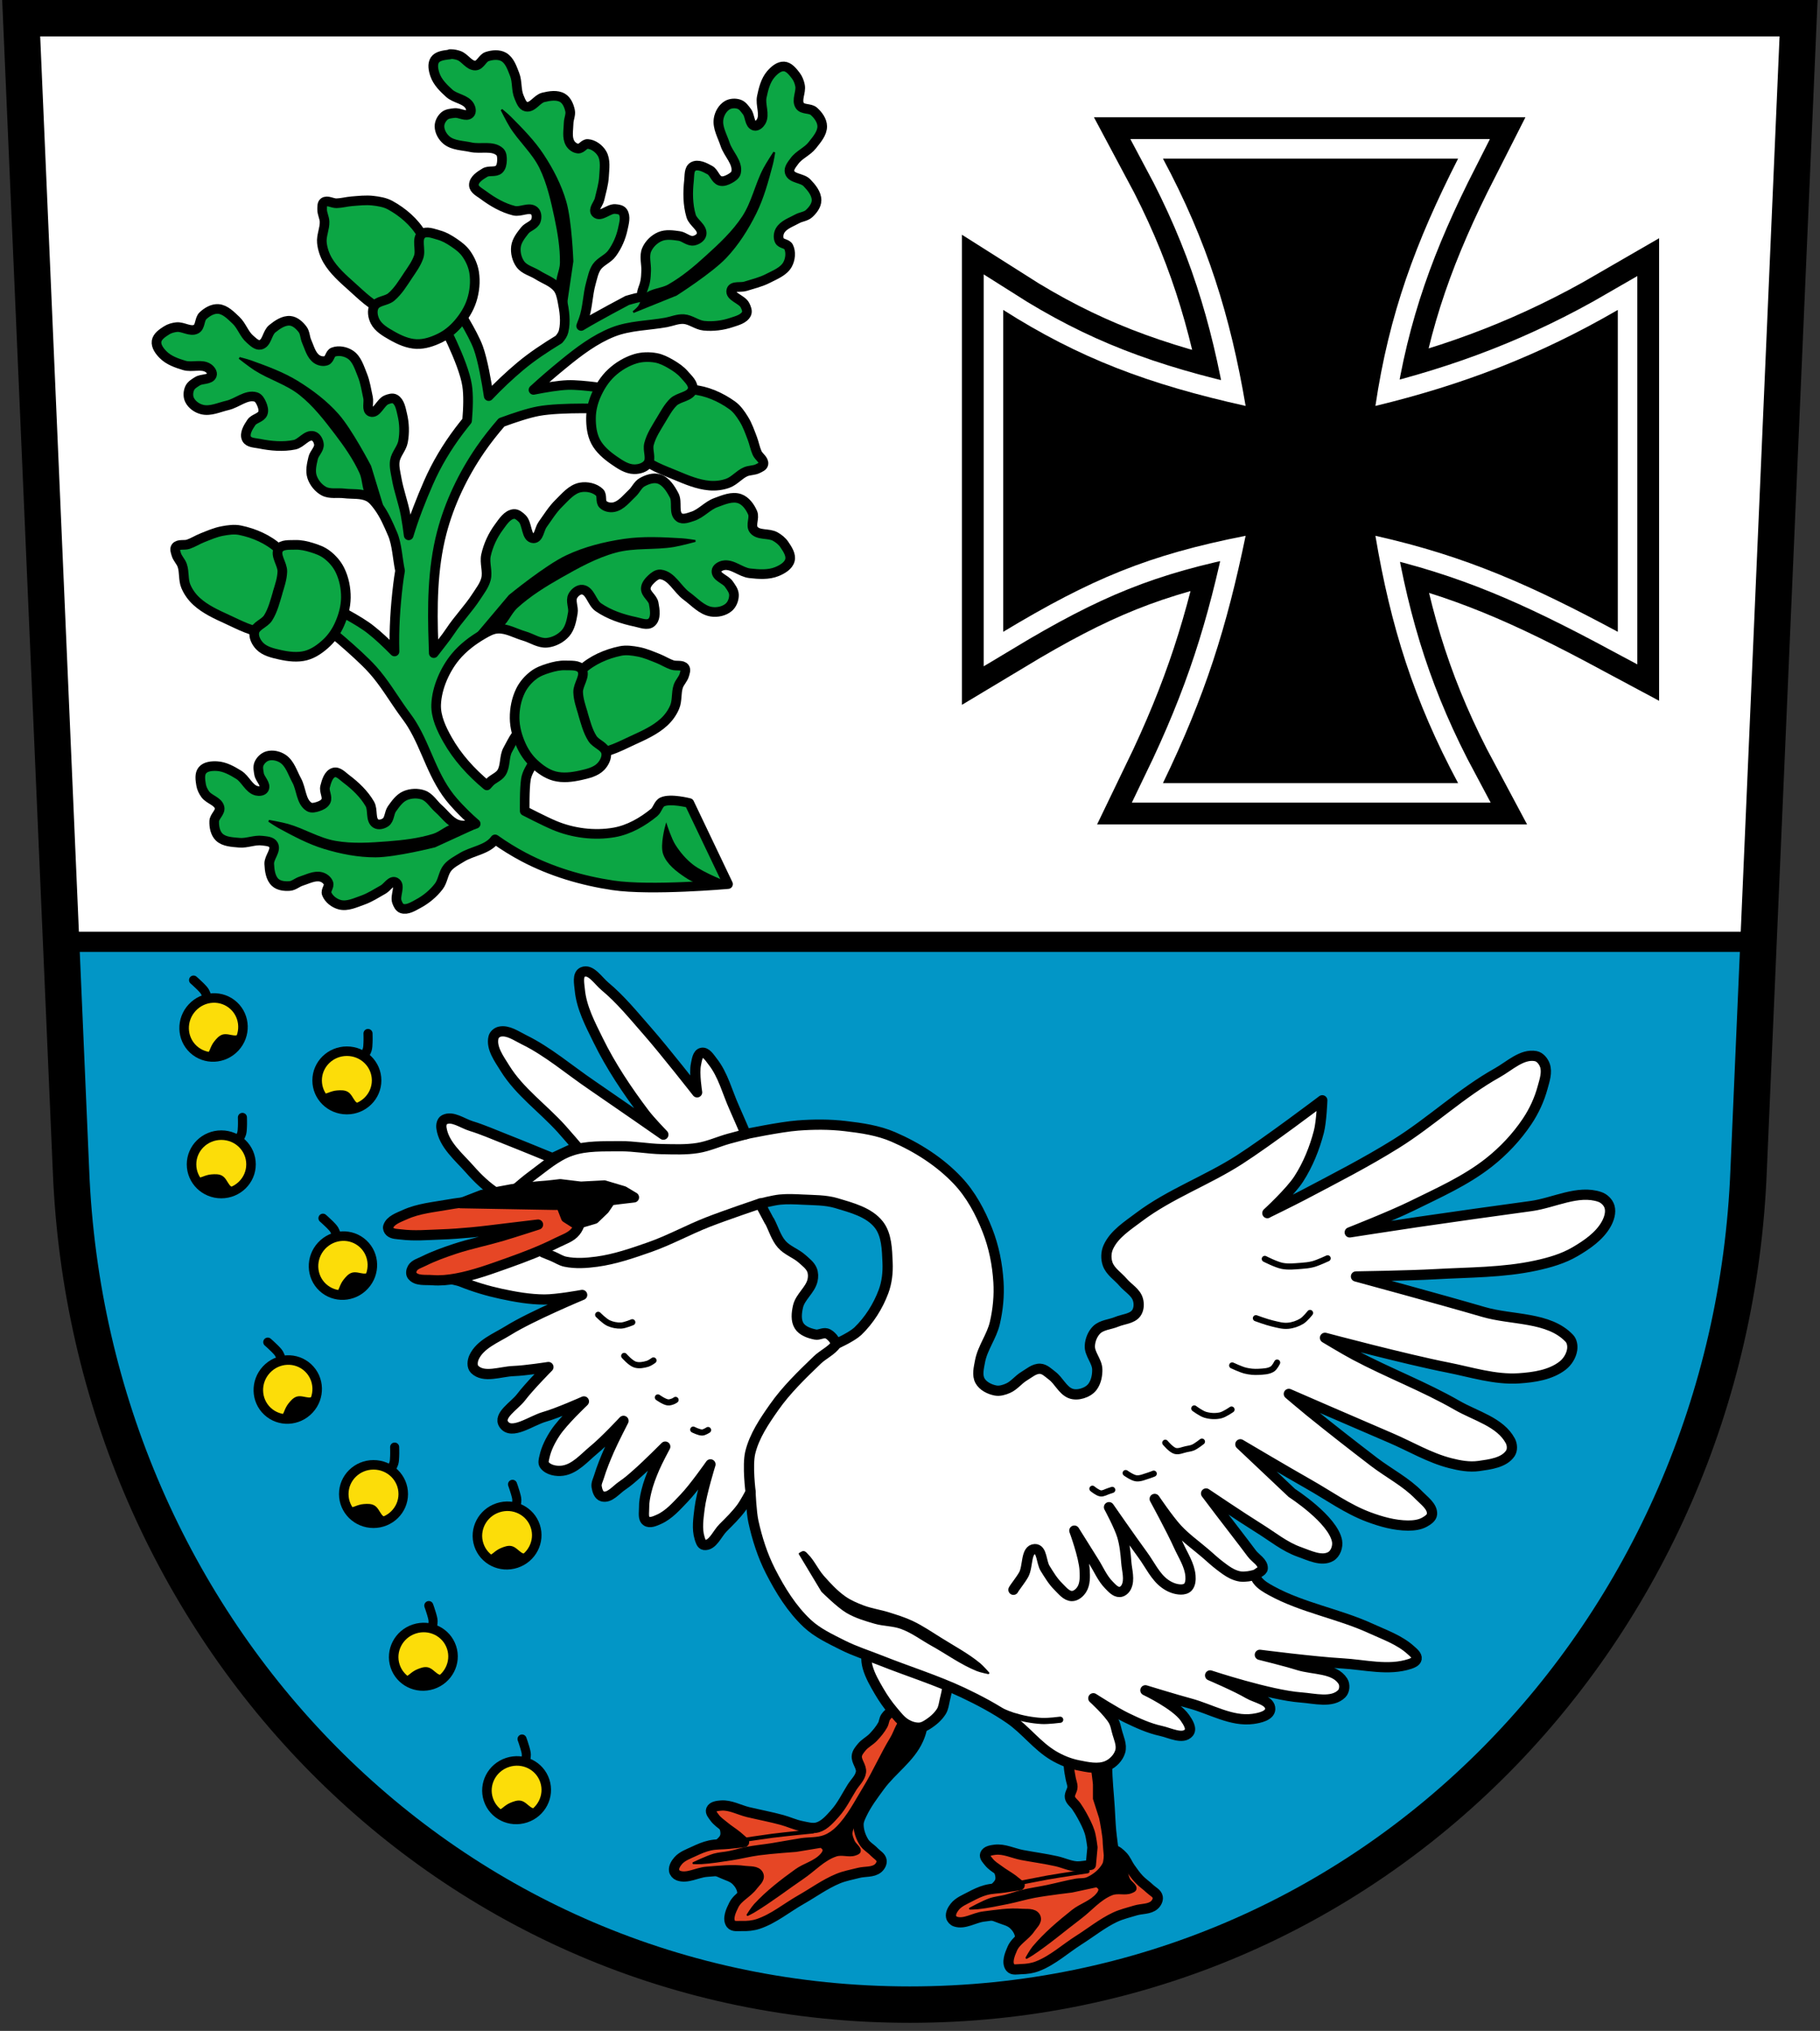 <?xml version="1.0" encoding="UTF-8" standalone="no"?>
<svg xmlns="http://www.w3.org/2000/svg" height="1004" width="900" xmlns:xlink="http://www.w3.org/1999/xlink">
<rect width="100%" height="100%" fill="#333333" stroke="none"/>
<def>
	<g id="f" stroke="#000" transform="translate(815 -538.8)">
		<path stroke-linejoin="round" d="m-952 582c0 8.88-7.34 16.1-16.4 16.1-9.1 0-16.4-7.2-16.4-16.1 0-8.88 7.34-16.1 16.4-16.1 9.1 0 16.4 7.2 16.4 16.1z" stroke-linecap="round" stroke-width="5.25" fill="#fcdd09"/>
		<path id="b" d="m-980.1 590.1c-.26 1.41 1.79 2.26 2.82 3.26 1.07 1.04 2.16 2.11 3.48 2.82 1.54.84 3.26 1.39 5 1.63 2.44.33 6.33 1.9 7.39-.33.68-1.43-1.86-2.55-2.82-3.8-1.31-1.69-2.15-3.96-4-5-1.63-.9-3.68-.78-5.54-.65-1.68.12-3.32.68-4.89 1.3-.5.2-1.32.24-1.41.76z"/>
		<path d="m-958.8 568.4s1.28-2.17 1.63-3.37c.36-1.23.36-2.53.43-3.8.1-1.7 0-5.11 0-5.11" stroke-linecap="round" stroke-width="5" fill="none"/>
	</g>
</def>
<g fill="#0296c6">
	<path id="a" stroke="#000" d="m889.4 9-24.7 569.5c-8.9 227.6-186.1 412.5-414.8 412.5s-405.8-185-414.8-412.5l-24.62-569.5z"/>
</g>
<path d="m889.4 9-20.9 456.6h-837.2l-20.82-456.6z" stroke="#000" stroke-width="10" fill="#fff"/>
<g stroke="#000" transform="matrix(.952 0 0 .952 105.6 -8.753)">
	<g transform="translate(4.723 -12.6)">
		<path stroke-linejoin="round" d="m117.9 50.1c-.22 0-.43.03-.66.06-2.49.32-5.6.7-7 2.78-1.43 2.14-.78 5.29.06 7.72 1.33 3.83 4.45 6.91 7.47 9.62 3.08 2.77 8.5 2.97 10.56 6.56.66 1.14 1.03 3.04.09 3.97-1.91 1.89-5.36-.64-8-.31-1.76.22-3.76.33-5.13 1.47-1.54 1.29-2.67 3.4-2.66 5.41.02 2.7 1.6 5.5 3.69 7.22 3.4 2.8 8.39 2.7 12.69 3.66 4.92 1.09 11.16-1.03 14.91 2.34 1.12 1 1.23 2.87 1.19 4.38-.05 1.66-.34 3.62-1.56 4.75-1.84 1.69-5.14.42-7.28 1.69-2.49 1.47-5.82 3.58-5.78 6.47.04 2.36 2.98 3.74 4.88 5.16 4.8 3.58 10.22 6.73 16 8.16 3.42.84 7.9-2.19 10.56.13 1.29 1.12 1.37 3.46.78 5.06-.87 2.38-4.14 3.05-5.72 5-2 2.53-4.22 5.29-4.63 8.5-.39 3.11.46 6.6 2.31 9.13 2.08 2.84 5.99 3.67 8.97 5.56 3.47 2.21 7.77 3.54 10.34 6.75 1.47 1.84 2 4.29 2.47 6.59 1.05 5.24 1.9 10.82.63 16-.35 1.43-1.26 2.79-2.44 4.13-7 4.28-13.87 8.78-20.1 14-5.72 4.81-11.18 9.97-16.34 15.41-1.13-7.49-3.05-18.55-5.41-25.1-2.82-7.8-11.91-21.84-11.91-21.84l-7.91 6.69s12.1 22.36 14 34.69c.77 4.92.57 11.71 0 18.31-1.42 1.76-2.83 3.54-4.19 5.34-6.25 8.3-11.68 17.32-15.84 26.84-3.89 8.89-7.47 18-10.31 27.38-.45-3.53-.95-7-1.59-10.53-1.18-6.44-3.58-12.61-4.69-19.1-.51-2.98-1.37-6-.91-9 .55-3.56 3.58-6.41 4.25-9.94.88-4.63.72-9.54-.38-14.1-.69-2.89-1.23-6.58-3.81-8.1-1.26-.72-2.98-.15-4.34.38-3.22 1.24-5.06 7.5-8.28 6.25-2.3-.89-.81-4.87-1.34-7.28-.88-4-1.44-8.12-3-11.91-1.53-3.74-2.8-8.21-6.16-10.47-2.5-1.68-6.13-2.41-8.94-1.31-1.74.68-1.79 3.7-3.53 4.38-1.57.61-3.61.2-5-.75-2.93-2-3.83-6-5.28-9.25-.89-1.99-.78-4.45-2.09-6.19-1.58-2.09-3.86-4.23-6.47-4.47-3.38-.31-6.67 2-9.31 4.13-2.67 2.15-2.72 7.54-6.1 8.31-2 .46-3.9-1.56-5.47-2.91-3.08-2.65-4.28-7-7.25-9.81-2.66-2.49-5.58-5.61-9.22-5.88-2.9-.21-5.86 1.56-7.97 3.56-1.86 1.78-1.24 5.64-3.5 6.88-2.99 1.64-6.8-1.37-10.19-1-1.81.2-3.65.71-5.19 1.69-2.14 1.37-4.81 3.11-5.19 5.63-.38 2.58 1.58 5.17 3.41 7 2.89 2.94 7.09 4.38 11 5.56 4 1.2 9.1-.96 12.5 1.44 1.1.76 2.3 2.34 1.84 3.59-.93 2.56-5.23 1.73-7.53 3.19-1.52.96-3.28 1.96-4 3.59-.85 1.85-.98 4.26-.09 6.09 1.19 2.47 3.84 4.36 6.5 5 4.33 1.09 8.86-1.16 13.22-2.16 4.98-1.14 9.82-5.81 14.72-4.34 1.47.44 2.35 2.1 2.97 3.5.68 1.55 1.26 3.47.63 5-.95 2.34-4.53 2.62-5.94 4.72-1.64 2.43-3.76 5.81-2.47 8.44 1.06 2.15 4.37 2.12 6.72 2.59 5.95 1.2 12.27 1.75 18.22.53 3.51-.72 6.27-5.47 9.72-4.5 1.67.47 2.74 2.59 2.91 4.31.24 2.56-2.44 4.59-3 7.09-.75 3.19-1.58 6.7-.56 9.81.99 3 3.3 5.86 6.09 7.38 3.15 1.7 7.11.75 10.66 1.19 4.14.51 8.65-.14 12.41 1.69 2.14 1.04 3.7 3.09 5.13 5 3.24 4.34 5.38 9.4 7.53 14.38 2.29 5.29 2.57 12.93 3.88 19.1-.42 2.4-.77 4.8-1.06 7.22-1.37 11.4-2.15 23.1-1.81 34.69-4.18-4.24-8.64-8.45-12.19-11.19-6.08-5-20.2-12-20.2-12l-5.59 8.72s18.6 15 26.56 23.88c5.98 6.64 10.53 14.44 15.72 21.72 1.57 2.2 3.24 4.33 4.66 6.63 8 12.96 10.88 28 21.66 40.3 3.56 4.05 7.44 7.87 11.53 11.44-.94.37-1.86.64-2.75.72-2.35.2-4.88.4-7.1-.5-3.82-1.57-6.3-5.37-9.41-8.09-2.66-2.33-4.58-5.89-7.91-7.09-2.96-1.07-6.55-.91-9.44.34-2.97 1.29-5 4.22-6.91 6.88-1.46 2.08-1.17 5.4-3.22 6.91-1.38 1.01-3.68 1.61-5.13.69-2.98-1.91-1.32-7.09-3.09-10.16-3-5.2-7.54-9.51-12.34-13.1-1.9-1.43-4.05-3.88-6.34-3.25-2.8.77-3.87 4.6-4.59 7.41-.62 2.42 1.51 5.22.41 7.47-.74 1.5-2.56 2.33-4.16 2.84-1.44.46-3.24.92-4.53.13-4.3-2.66-4-9.32-6.47-13.75-2.13-3.87-3.44-8.7-7.09-11.19-2.25-1.52-5.39-2.25-8-1.5-1.94.55-3.66 2.22-4.47 4.06-.71 1.63-.26 3.59.03 5.34.44 2.66 3.85 5.31 2.56 7.69-.63 1.16-2.56 1.31-3.84 1-4-.98-5.75-6.13-9.28-8.31-3.47-2.14-7.3-4.3-11.38-4.5-2.58-.13-5.81.14-7.47 2.13-1.62 1.94-1.12 5-.72 7.53.28 1.78 1.11 3.47 2.16 4.94 1.96 2.75 6.68 3.58 7.44 6.88.57 2.48-2.69 4.58-2.78 7.13-.1 2.88.53 6.21 2.59 8.22 2.59 2.51 6.84 2.61 10.44 2.94 4 .37 8-1.6 12-1.06 2.02.27 4.74.33 5.72 2.13 1.63 2.98-2.32 6.55-2.16 9.94.16 3.35.64 7.3 3.09 9.59 1.89 1.77 4.95 2.08 7.53 1.88 2.15-.17 3.91-1.88 5.97-2.53 3.35-1.05 6.91-3.04 10.31-2.19 1.62.4 3.26 1.66 3.84 3.22.65 1.74-1.55 3.73-.91 5.47 1.04 2.79 3.96 5 6.84 5.75 3.88 1 8-1.02 11.78-2.34 3.82-1.34 7.25-3.61 10.78-5.59 2.13-1.2 4.11-4.9 6.28-3.78 3.04 1.56-.39 7 .81 10.22.51 1.35 1.23 2.98 2.59 3.44 2.79.93 5.88-1.08 8.47-2.47 4.11-2.2 7.85-5.3 10.69-9 2.17-2.82 2.3-6.94 4.56-9.69 1.91-2.31 4.71-3.7 7.25-5.28 5.5-3.43 13.19-3.97 17.19-9.1.08-.11.17-.23.25-.34 4.78 3.39 9.77 6.48 14.91 9.19 14.33 7.56 30.3 12.27 46.3 14.66 19.71 2.94 59.78-.63 59.78-.63l-20.1-42.1s-9.78-2.56-14-.59c-2.1.97-2.49 4-4.28 5.5-5.98 4.9-13.1 9-20.72 10.34-10.28 1.8-21.5.38-31.1-3.66-5.18-2.17-15.41-7.47-15.41-7.47s-.19-11.45.63-16.5c1.03-6.38 7.68-11.66 7-18.1-.35-3.44-2.19-8.4-5.63-8.72-5.23-.48-8.21 6.93-10.78 11.5-2.03 3.61-1.05 8.5-3.31 11.97-1.48 2.28-4.57 3.11-6.31 5.19-.38.45-.8.9-1.25 1.38-8.19-6.81-15.34-14.67-20.47-23.78-3.11-5.52-6.09-11.74-5.88-18.1.3-8.92 4.75-18.52 9.97-24.84 3.94-4.77 9-8.61 14.38-11.72 2.36-1.37 4.9-2.81 7.63-2.94 4.76-.23 9.2 2.49 13.78 3.81 3.93 1.13 7.68 3.88 11.75 3.5 3.62-.33 7.29-2.24 9.69-4.97 2.47-2.81 3.17-6.87 3.81-10.56.51-2.89-1.4-6.23 0-8.81.95-1.74 3.04-3.48 5-3.22 4.05.53 4.86 6.77 8.22 9.1 5.71 3.95 12.58 6.21 19.38 7.63 2.68.56 6.14 2.07 8.22.28 2.54-2.18 1.78-6.68 1.16-9.97-.54-2.84-4.15-4.74-4.09-7.63.04-1.93 1.53-3.68 2.94-5 1.28-1.19 2.95-2.54 4.69-2.34 5.8.66 8.78 7.72 13.5 11.16 4.13 3 7.87 7.42 12.91 8.22 3.09.49 6.73-.28 9.1-2.34 1.75-1.53 2.72-4.14 2.66-6.47-.06-2.06-1.49-3.87-2.66-5.56-1.76-2.56-6.61-3.64-6.44-6.75.09-1.53 2.03-2.63 3.53-2.94 4.7-.97 9 3.55 13.78 4.09 4.68.53 9.74.91 14.1-.88 2.76-1.13 6-2.99 6.75-5.88.74-2.81-1.3-5.81-2.94-8.22-1.17-1.72-2.88-3.07-4.69-4.09-3.4-1.91-8.75-.46-11.16-3.53-1.82-2.31.57-6.11-.59-8.81-1.31-3.05-3.61-6.26-6.75-7.34-3.94-1.35-8.43.64-12.34 2.06-4.37 1.58-7.6 5.66-12 7.1-2.25.71-5.13 1.95-7 .56-3.16-2.31-.82-7.98-2.66-11.44-1.82-3.42-4.22-7.31-7.91-8.5-2.85-.92-6.21.26-8.81 1.75-2.17 1.24-3.17 3.9-5 5.59-2.98 2.75-5.71 6.53-9.69 7.31-1.89.37-4.19-.12-5.56-1.47-1.53-1.5-.22-4.66-1.75-6.16-2.46-2.41-6.62-3.27-10-2.63-4.54.86-7.86 4.98-11.16 8.22-3.34 3.28-5.78 7.32-8.5 11.1-1.64 2.3-1.87 7.16-4.69 7.1-3.94-.14-3.05-7.53-5.88-10.28-1.19-1.16-2.75-2.54-4.41-2.34-3.37.4-5.6 4-7.63 6.75-3.21 4.32-5.6 9.43-6.75 14.69-.88 4 1.02 8.33 0 12.31-.86 3.35-3.12 6.19-5 9.1-4.06 6.28-9.37 11.68-13.5 17.91-2.56 3.87-5.74 7.62-8.63 11.47-.03-1.5-.07-3-.13-4.47-.71-19.35-.62-39.2 4.25-57.94 4-15.41 11.1-30.2 20.1-43.3 3.38-4.9 7.08-9.57 11-14.1 6.53-2.4 13.92-4.87 19.22-5.84 11.91-2.19 36.3-1.19 36.3-1.19l2.63-10s-15.89-2.67-23.88-2.38c-4.79.18-11.63 1.34-17.69 2.53 5.11-4.7 10.38-9.2 15.72-13.56 7.86-6.43 16.18-12.74 25.62-16.47 8.7-3.43 18.4-3.33 27.59-5 3-.56 6-1.92 9.1-1.72 3.66.24 6.82 3.07 10.47 3.44 4.78.48 9.76-.13 14.31-1.66 2.87-.96 6.57-1.84 7.84-4.59.62-1.35-.13-3.04-.78-4.38-1.54-3.16-8.1-4.47-7.09-7.84.7-2.42 4.88-1.25 7.28-2 3.98-1.25 8.11-2.21 11.81-4.13 3.66-1.89 8.1-3.58 10.1-7.19 1.48-2.69 1.89-6.44.53-9.19-.84-1.71-3.88-1.48-4.72-3.19-.76-1.54-.56-3.66.28-5.16 1.77-3.15 5.75-4.39 8.91-6.16 1.94-1.09 4.48-1.19 6.13-2.69 1.98-1.79 3.93-4.3 3.94-6.97.02-3.46-2.6-6.6-5-9.1-2.42-2.52-7.89-2.08-8.97-5.41-.65-2 1.21-4.11 2.44-5.81 2.42-3.37 6.76-4.98 9.31-8.25 2.29-2.93 5.21-6.16 5.16-9.88-.04-2.96-2.12-5.79-4.34-7.75-1.97-1.73-5.82-.75-7.28-2.94-1.93-2.89.77-7 .09-10.44-.36-1.82-1.06-3.66-2.19-5.13-1.58-2.05-3.54-4.62-6.13-4.78-2.65-.16-5.15 2.07-6.88 4.09-2.72 3.2-3.81 7.61-4.66 11.72-.86 4.19 1.78 9.1-.34 12.81-.68 1.18-2.15 2.54-3.47 2.19-2.68-.71-2.22-5.14-3.91-7.34-1.11-1.46-2.27-3.19-4-3.81-1.95-.7-4.44-.59-6.22.47-2.4 1.43-4.06 4.3-4.5 7.1-.72 4.49 1.98 8.89 3.38 13.22 1.6 4.95 6.77 9.43 5.72 14.53-.31 1.53-1.94 2.59-3.31 3.34-1.51.83-3.39 1.6-5 1.09-2.46-.76-3.09-4.35-5.34-5.59-2.61-1.44-6.23-3.33-8.78-1.78-2.09 1.27-1.76 4.63-2.03 7.1-.69 6.15-.67 12.6 1.09 18.53 1.04 3.49 6.11 5.92 5.44 9.5-.33 1.74-2.39 2.99-4.13 3.31-2.57.47-4.88-2.06-7.47-2.44-3.31-.48-6.93-1-10 .31-2.98 1.27-5.62 3.84-6.91 6.81-1.45 3.34-.15 7.3-.28 10.94-.15 4.25-.39 6.15-1.91 10.12-.87 2.27.71 3.31-1.69 3.69-1.81.28-6.22 1.59-6.22 1.59s-15.6 8.24-23.2 12.81c-.25.15-.5.29-.75.44.42-1.07.83-2.15 1.22-3.22 2.21-6.1 2.1-12.76 3.84-18.97.81-2.87 1.36-5.94 3-8.41 1.99-2.93 5.88-4.2 7.97-7.1 2.74-3.75 4.67-8.2 5.63-12.75.6-2.87 1.67-6.37 0-8.78-.82-1.18-2.6-1.39-4-1.5-3.39-.26-7.66 4.53-10 2.06-1.68-1.77 1.33-4.69 1.88-7.1.91-3.93 2.13-7.85 2.34-11.88.21-3.98.97-8.48-1.06-11.91-1.52-2.55-4.44-4.73-7.41-4.94-1.84-.13-3.13 2.54-4.97 2.41-1.65-.12-3.32-1.35-4.16-2.78-1.76-3-.85-6.97-.78-10.47.04-2.15 1.19-4.3.75-6.41-.53-2.53-1.69-5.37-3.91-6.69-2.88-1.7-6.78-1.03-10-.25-3.28.79-5.61 5.54-8.91 4.81-1.99-.44-2.8-3-3.63-4.88-1.63-3.67-.87-8.1-2.34-11.81-1.32-3.34-2.59-7.35-5.72-9.13-2.49-1.41-5.87-1.09-8.59-.19-2.41.8-3.5 4.51-6 4.66-3.36.2-5.48-4.08-8.66-5.19-1.27-.44-2.61-.73-3.97-.75-.23 0-.46 0-.69 0z" stroke-linecap="round" stroke-width="5" fill="#0ca644"/>
		<path d="m262.6 480.5s-12.97-5-18.42-9.21c-3.78-2.9-6.96-6.64-9.5-10.67-1.95-3.08-4.24-10.1-4.24-10.1s-2.8 10-1.17 14.62c1.82 5.13 6.74 8.8 11.26 11.84 3.43 2.31 7.45 3.96 11.55 4.53 3.49.49 10.53-1.02 10.53-1.02z"/>
		<g stroke-linejoin="round" stroke-width="5" fill="#0ca644">
			<path d="m29.2 306.9c-5.47-5.06-12.83-8.25-20.1-9.75-3.05-.63-6.28-.16-9.34.42-3.59.68-6.98 2.18-10.38 3.53-2.47.98-4.74 2.47-7.26 3.32-2.08.7-5.11-.3-6.43 1.45-.75 1-.13 2.54.21 3.74.59 2.12 2.4 3.73 3.11 5.81 1.19 3.45.46 7.42 1.87 10.79 1.24 2.98 3.22 5.71 5.6 7.89 4.55 4.16 10.37 6.77 15.98 9.34 6.38 2.93 12.91 6.53 19.92 6.85 2.92.13 6.11-.41 8.51-2.07 5.89-4.1 12-16.39 12-17.85 0-1.45-7-17.3-13.7-23.45z" stroke-linecap="round"/>
			<path d="m28.57 329.6c-1.35 4.46-2.47 9.14-4.98 13.1-1.81 2.85-6.36 3.96-7.1 7.26-.53 2.53.92 5.39 2.7 7.26 2.65 2.79 6.83 3.73 10.58 4.57 4.39.98 9.14 1.57 13.49.42 4.08-1.09 7.72-3.74 10.79-6.64 2.82-2.66 5.06-6 6.64-9.55 1.95-4.35 3.27-9.14 3.32-13.9.05-4.88-.95-9.94-3.11-14.32-1.56-3.17-4-5.96-6.85-8.09-2.24-1.7-4.99-2.7-7.68-3.53-2.82-.87-5.77-1.56-8.72-1.45-2.92.11-6.89-.36-8.51 2.07-2.21 3.32 2 7.84 1.87 11.83-.12 3.76-1.4 7.4-2.49 11z"/>
			<path d="m186.5 369.6c5.47-5.06 12.83-8.25 20.1-9.75 3.05-.63 6.28-.16 9.34.42 3.59.68 6.98 2.18 10.38 3.53 2.47.98 4.74 2.47 7.26 3.32 2.08.7 5.11-.3 6.43 1.45.75 1 .13 2.54-.21 3.74-.59 2.12-2.4 3.73-3.11 5.81-1.19 3.45-.46 7.42-1.87 10.79-1.24 2.98-3.22 5.71-5.6 7.89-4.55 4.16-10.37 6.77-15.98 9.34-6.38 2.93-12.91 6.53-19.92 6.85-2.92.13-6.11-.41-8.51-2.07-5.89-4.1-12-16.39-12-17.85 0-1.45 7.1-17.3 13.7-23.45z" stroke-linecap="round"/>
			<path d="m187.1 392.2c1.35 4.46 2.47 9.14 4.98 13.1 1.81 2.85 6.36 3.96 7.1 7.26.53 2.53-.92 5.39-2.7 7.26-2.65 2.79-6.83 3.73-10.58 4.57-4.39.98-9.14 1.57-13.49.42-4.08-1.09-7.72-3.74-10.79-6.64-2.82-2.66-5.06-6-6.64-9.55-1.95-4.35-3.27-9.14-3.32-13.9-.05-4.88.95-9.94 3.11-14.32 1.56-3.17 4-5.96 6.85-8.09 2.24-1.7 4.99-2.7 7.68-3.53 2.82-.87 5.77-1.56 8.72-1.45 2.92.11 6.89-.36 8.51 2.07 2.21 3.32-2 7.84-1.87 11.83.12 3.76 1.4 7.4 2.49 11z"/>
			<path d="m243.9 224.1c7.43.6 14.76 3.85 20.81 8.2 2.53 1.82 4.37 4.51 6 7.15 1.94 3.1 3.13 6.61 4.43 10 .95 2.49 1.39 5.16 2.48 7.59.89 2 3.68 3.55 3.29 5.72-.22 1.23-1.78 1.81-2.89 2.38-1.96 1-4.37.76-6.38 1.65-3.34 1.46-5.77 4.69-9.2 5.94-3 1.1-6.38 1.5-9.6 1.22-6.15-.53-12-3.05-17.69-5.43-6.48-2.71-13.54-5.07-18.53-10-2.07-2.06-3.84-4.77-4.24-7.66-.97-7.11 3.91-19.96 4.98-20.94 1.07-.98 17.5-6.53 26.53-5.81z" stroke-linecap="round"/>
			<path d="m227.7 239.9c-2.37 4-5.1 8-6.24 12.52-.87 3.26 1.39 7.36-.56 10.1-1.5 2.1-4.59 2.98-7.17 2.94-3.84-.06-7.37-2.5-10.53-4.69-3.69-2.57-7.35-5.66-9.44-9.64-1.96-3.74-2.48-8.21-2.42-12.44.05-3.88 1-7.79 2.53-11.35 1.88-4.38 4.51-8.6 7.98-11.86 3.56-3.34 7.96-6 12.64-7.41 3.39-1 7.11-1.07 10.59-.44 2.77.5 5.36 1.84 7.8 3.26 2.54 1.49 5.06 3.19 6.97 5.43 1.9 2.22 4.93 4.83 4.24 7.66-.95 3.88-7.12 3.84-9.97 6.64-2.68 2.64-4.49 6.1-6.41 9.28z"/>
			<path d="m103.4 143.6c-3.74-6.45-9.83-11.66-16.36-15.25-2.73-1.5-5.95-2-9-2.35-3.63-.41-7.31.03-10.96.31-2.65.21-5.26.96-7.92 1.03-2.2.06-4.79-1.79-6.58-.51-1 .73-.87 2.38-.9 3.63-.06 2.2 1.19 4.27 1.26 6.47.12 3.65-1.74 7.23-1.39 10.86.31 3.21 1.4 6.41 3 9.19 3.12 5.32 7.92 9.52 12.52 13.63 5.24 4.68 10.41 10 17 12.41 2.75.99 5.96 1.41 8.74.52 6.83-2.19 16.33-12.1 16.76-13.51.43-1.39-1.64-18.61-6.18-26.44z" stroke-linecap="round"/>
			<path d="m96.2 165c-2.6 3.87-5.06 8-8.61 11-2.57 2.19-7.24 1.91-8.88 4.86-1.25 2.26-.71 5.42.44 7.74 1.71 3.44 5.43 5.58 8.77 7.48 3.91 2.23 8.27 4.2 12.77 4.37 4.22.16 8.48-1.3 12.27-3.17 3.48-1.72 6.6-4.25 9.16-7.17 3.14-3.58 5.82-7.77 7.27-12.31 1.49-4.65 2-9.78 1.24-14.6-.56-3.49-2.1-6.88-4.16-9.75-1.64-2.29-3.97-4.05-6.3-5.63-2.44-1.66-5.06-3.19-7.9-3.96-2.82-.76-6.48-2.37-8.74-.52-3.09 2.52-.4 8.1-1.7 11.85-1.22 3.55-3.52 6.66-5.62 9.78z"/>
		</g>
		<g>
			<path d="m131.7 351.7l17.32-20.54s18.77-15.41 29.64-20.54c9.38-4.43 19.67-7 29.94-8.51 9.88-1.43 19.97-.87 29.94-.29 2.36.13 7 .88 7 .88s-7.38 2-11.15 2.64c-9.99 1.66-20.46.3-30.2 2.94-10.19 2.75-19.59 8-28.76 13.21-7.95 4.52-15.83 9.41-22.6 15.56-3.6 3.27-5.19 8.71-9.39 11.15-2.32 1.35-5.39.57-7.93 1.47-1.36.48-3.82 2.06-3.82 2.06z"/>
			<path d="m83.5 286.4l-6.86-22.5s-9.8-18.86-16.78-26.74c-6-6.8-13.41-12.43-21.2-17.2-7.46-4.55-15.78-7.57-23.99-10.54-1.95-.7-5.97-1.72-5.97-1.72s5.25 4.16 8.1 5.97c7.47 4.77 16.36 7.28 23.32 12.77 7.25 5.72 13 13.18 18.6 20.53 4.84 6.37 9.5 13 12.83 20.3 1.77 3.87 1.18 8.8 3.72 12.21 1.4 1.89 4.14 2.32 5.87 3.91.93.86 2.36 2.97 2.36 2.97z"/>
			<path d="m178.3 180.4l3.38-22.93s-.77-20.94-3.66-30.9c-2.5-8.6-6.7-16.73-11.61-24.2-4.72-7.2-10.86-13.4-16.92-19.52-1.44-1.45-4.59-4.05-4.59-4.05s2.92 5.92 4.67 8.72c4.63 7.4 11.5 13.39 15.38 21.2 4 8.16 6 17.23 7.9 26.1 1.62 7.72 2.96 15.61 2.86 23.5-.05 4.19-2.66 8.33-1.84 12.44.45 2.27 2.71 3.81 3.58 5.96.47 1.16.85 3.64.85 3.64z"/>
			<path d="m213.4 183.8l22.2-8.97s18.27-11.64 25.64-19.42c6.36-6.72 11.42-14.72 15.52-23 3.95-7.98 6.28-16.69 8.56-25.3.54-2.04 1.21-6.22 1.21-6.22s-3.76 5.7-5.33 8.72c-4.18 8-5.93 17.26-10.88 24.81-5.16 7.87-12.21 14.39-19.2 20.72-6 5.49-12.37 10.8-19.46 14.84-3.77 2.14-8.82 1.98-12.1 4.87-1.79 1.59-1.98 4.41-3.44 6.31-.78 1.02-2.8 2.66-2.8 2.66z"/>
			<path d="m131.4 451.6l-21.2 9.72s-20.4 5.16-30.81 5.18c-8.99.02-18-1.74-26.61-4.36-8.27-2.52-15.98-6.68-23.58-10.8-1.8-.98-5.2-3.29-5.2-3.29s6.53 1.14 9.72 2.04c8.44 2.38 16.1 7.31 24.78 8.84 9 1.6 18.3.95 27.42.25 7.9-.61 15.88-1.54 23.45-3.87 4-1.23 7.28-4.91 11.47-5.28 2.32-.2 4.44 1.54 6.75 1.77 1.25.13 3.75-.2 3.75-.2z"/>
		</g>
	</g>
	<g transform="matrix(1.1 0 0 1.1 -6.904 -83.32)">
		<g stroke-linejoin="round">
			<path d="m340.6 895.2c1 3.26-.16 6.99-1.55 10.1-3.87 8.65-12.48 14.31-18.1 21.96-3.1 4.23-6.31 8.47-8.55 13.21-.73 1.54-1.54 3.16-1.55 4.86-.02 2.91 1 5.87 2.53 8.36 1.17 1.91 3.32 3 4.86 4.66 1.23 1.3 3.26 2.3 3.5 4.08.18 1.35-.69 2.84-1.75 3.69-2.43 1.96-6.1 1.36-9.13 2.14-3.26.84-6.61 1.43-9.71 2.72-6.19 2.57-11.66 6.61-17.49 9.91-6.74 3.82-12.86 9-20.2 11.46-2.48.82-5.16 1.06-7.77.97-1.71-.06-4.06.43-5.1-.97-1.74-2.46.001-6.24 1.36-8.94 1.9-3.81 6.41-5.7 8.94-9.13 1.13-1.54 3.45-3.28 2.72-5-.85-2.07-4.2-1.64-6.41-1.94-5.97-.82-12.1-.07-18.1.39-4.49.34-9.21 3.39-13.41 1.75-.94-.37-1.79-1.33-1.94-2.33-.25-1.66.84-3.39 1.94-4.66 1.93-2.21 4.93-3.21 7.58-4.47 2.37-1.12 4.82-2.15 7.38-2.72 2.92-.65 5.96-.49 8.94-.78 2.4-.23 7.19-.78 7.19-.78s-2.16-1.99-3.3-2.91c-1.94-1.57-4.1-2.88-6-4.47-1.63-1.34-3.45-2.55-4.66-4.27-.77-1.09-2.06-2.46-1.55-3.69.64-1.56 2.99-1.81 4.66-1.94 4.38-.35 8.54 2.09 12.82 3.11 5.31 1.26 10.67 2.26 15.93 3.69 3.14.85 6.13 2.3 9.33 2.91 2.49.48 5.16 1.34 7.58.58 3.34-1.04 5.82-4 8.16-6.61 3.26-3.62 5.39-8.11 7.97-12.24 1.47-2.37 3.87-4.43 4.27-7.19.39-2.64-2.31-5.13-1.94-7.77.21-1.55 1.33-2.87 2.33-4.08 1.52-1.84 3.8-2.93 5.44-4.66 1.68-1.78 3.29-3.68 4.47-5.83.63-1.15.62-2.61 1.36-3.69.83-1.21 2-2.25 3.3-2.91 2.6-1.33 5.76-2.8 8.55-1.94 2.37.73 4.33 3.08 5.1 5.44z" stroke-width="4.83" fill="#e64625"/>
			<path stroke-width=".97" d="m339.1 905.3c-4.44 8.38-12.48 14.31-18.1 21.96-3.1 4.23-5.83 8.73-8.55 13.21-1.72 2.85-4.45 5.4-4.91 8.7-.19 1.35.45 2.72.96 3.99.71 1.77 3.3 3.08 2.88 4.95-.19.87-1.36 1.23-2.2 1.51-2.82.95-6.1-.53-8.93.41-5.88 1.96-10.27 6.95-15.39 10.44-7.84 5.34-15.36 11.19-23.5 16.1-.93.56-2.88 1.51-2.88 1.51s2.1-3.36 3.44-4.81c5.73-6.21 12.52-11.41 19.37-16.35 3.79-2.73 8.84-3.81 11.95-7.28.57-.64 1.23-1.48 1.1-2.34-.09-.61-1.24-1.37-1.24-1.37l-11.68 1.92s-11.85.84-17.72 1.65c-4.29.59-8.5 1.68-12.78 2.34-4.74.73-9.5 1.49-14.29 1.79-1.23.08-3.71 0-3.71 0s6.28-3 9.62-3.99c2.37-.68 4.87-.74 7.28-1.24 2.68-.55 5.29-1.4 7.97-1.92 4-.78 8.1-1.15 12.1-1.79 4.59-.73 9.15-1.63 13.74-2.34 3.7-.57 7.63-.18 11.13-1.51 2.22-.85 4.23-2.31 5.91-3.99 5.37-5.35 8.82-12.35 12.78-18.82 4.63-7.57 8.16-15.78 12.78-23.36 2.13-3.49 3.06-8.68 6.87-10.17 1.67-.65 3.75.22 5.22 1.24.68.47 1.02 1.32 1.37 2.06.39.82.81 1.7.82 2.61.02 1.71-.64 3.4-1.44 4.91z"/>
		</g>
		<path d="m256 952.8s9.42-1.46 14.1-2.06c6.35-.8 19.1-2.06 19.1-2.06" stroke-linecap="round" stroke-width="1.93" fill="none"/>
		<g stroke-width=".97">
			<path d="m263.7 969.2s-1.59 3.51-2.72 5c-2.52 3.43-8.94 9.13-8.94 9.13s2.16-3.47 2.07-5.39c-.09-1.74-1.11-3.43-2.34-4.67-1.41-1.43-3.53-1.91-5.36-2.75-2.35-1.08-7.2-2.93-7.2-2.93s7.54-.76 11.32-.78c2.25-.001 4.53 0 6.75.39 2.2.39 6.41 1.94 6.41 1.94z"/>
			<path stroke-linejoin="round" d="m256 952.8s-4.17 1.34-6.32 1.72c-2.94.52-8.94.78-8.94.78s2.61-1.69 3.72-2.77c.58-.57 1.25-1.15 1.51-1.92.25-.74.15-1.57 0-2.34-.42-2.09-2.47-5.91-2.47-5.91s2.6 2.77 4 4c1.9 1.63 4.05 2.94 6 4.47.83.64 2.44 1.97 2.44 1.97z"/>
		</g>
		<g stroke-linejoin="round">
			<g stroke-width="4.83">
				<path fill="#fff" d="m314.6 865.6c-.15 1.88.07 3.82.58 5.63 1.14 4 3.32 7.74 5.44 11.37 1.88 3.21 4 6.29 6.41 9.13 1.94 2.29 3.81 4.82 6.41 6.32 1.83 1.05 4 1.74 6.12 1.65 1.24-.05 2.44-.62 3.5-1.26 2.68-1.63 5.24-3.75 6.9-6.41 1.02-1.64 1.21-3.66 1.65-5.54.53-2.27 1.2-4.57 1.17-6.9-.05-3.14.29-6.93-1.85-9.23-8.23-8.88-34.98-9.81-34.98-9.81s-1.22 3.31-1.36 5z"/>
				<path fill="#e64625" d="m428.8 908.4s-17.79.69-18.63.86c-.85.17-.22 5.88 0 8.8.14 1.88.53 3.74.86 5.59.24 1.36.86 2.68.83 4.07-.03 1.68-1.51 3.25-1.19 4.9.33 1.71 2.08 2.79 3.05 4.24.96 1.43 1.9 2.88 2.71 4.4 1.35 2.52 2.71 5.06 3.57 7.78.73 2.32 1.31 7.19 1.31 7.19l-.76 8.21s-4.53.91-6.81.75c-3.25-.24-6.29-1.76-9.47-2.46-5.32-1.18-10.73-1.9-16.1-2.91-4.32-.81-8.59-3.05-12.96-2.49-1.67.21-4 .57-4.57 2.16-.45 1.26.92 2.54 1.74 3.6 1.3 1.66 3.16 2.78 4.85 4 2 1.5 4.21 2.7 6.23 4.18 1.18.87 3.46 2.77 3.46 2.77s-4.79.76-7.17 1.11c-2.96.43-6 .43-8.89 1.22-2.53.69-4.91 1.84-7.23 3.07-2.59 1.38-5.55 2.52-7.36 4.82-1.04 1.32-2.05 3.08-1.72 4.73.2.99 1.09 1.92 2.05 2.24 4.27 1.44 8.84-1.83 13.32-2.38 5.98-.74 12-1.78 18-1.25 2.23.2 5.56-.39 6.51 1.63.81 1.73-1.43 3.58-2.49 5.18-2.36 3.55-6.75 5.65-8.47 9.55-1.21 2.76-2.8 6.62-.94 9 1.06 1.35 3.38.75 5.09.72 2.61-.04 5.29-.42 7.72-1.36 7.23-2.79 13.1-8.27 19.63-12.4 5.66-3.58 10.94-7.88 17-10.74 3.04-1.44 6.37-2.19 9.58-3.18 2.99-.92 6.66-.5 9-2.58 1.02-.9 1.82-2.43 1.58-3.76-.32-1.76-2.39-2.66-3.68-3.9-1.62-1.56-3.52-2.8-5.07-4.43-1.6-1.69-2.95-3.61-4.29-5.51-1.26-1.78-2-3.95-3.54-5.51-1.22-1.25-2.61-2.58-4.32-2.91 0 0-.83-6-1.11-9-.34-3.66-.46-7.35-.69-11-.4-6.53-1.18-13.1-1.19-19.6-.001-3.12.53-9.36.53-9.36z"/>
			</g>
			<path stroke-width=".97" d="m426.1 916.2l-5.26.66s1.19 8.99 1.19 9.66v6.75s2.54 7.81 2.88 9c.34 1.18 1.69 9.13 1.69 10.66 0 1.52.53 6.95.53 6.95s0 2.99-.69 4.24c-1.61 2.91-4.47 5.21-7.5 6.59-1.64.75-3.57.41-5.34.72-4.57.81-9.1 2.04-13.59 2.99-3.99.83-8 1.39-11.99 2.35-2.65.65-5.24 1.62-7.89 2.3-2.38.61-4.87.78-7.2 1.58-3.29 1.12-9.41 4.46-9.41 4.46s2.45-.06 3.68-.19c4.77-.53 9.5-1.51 14.2-2.46 4.24-.86 8.4-2.14 12.65-2.93 5.83-1.09 17.61-2.49 17.61-2.49l11.6-2.49s1.18.72 1.3 1.33c.17.84-.45 1.71-1 2.38-2.95 3.62-7.95 4.93-11.6 7.84-6.61 5.26-13.15 10.77-18.58 17.25-1.26 1.51-3.18 4.98-3.18 4.98s1.89-1.06 2.8-1.66c7.89-5.27 15.1-11.45 22.7-17.2 4.95-3.73 9.1-8.92 14.87-11.16 2.78-1.08 6.14.23 8.92-.86.83-.32 1.98-.73 2.13-1.61.33-1.88-2.33-3.05-3.13-4.79-.57-1.24-1.16-3.96-1.16-3.96l-.14-.05.28-.91v-2.71l-1.19-2.55-4.9-3.21-1.36-4.24v-9.63l-2.05-20.2v-6.09z"/>
		</g>
		<path d="m386 973.2s9.34-1.91 14-2.74c6.31-1.11 18.98-2.97 18.98-2.97" stroke-linecap="round" stroke-width="1.93" fill="none"/>
		<g stroke-width=".97">
			<path d="m394.4 989.3s-1.42 3.58-2.48 5.18c-2.36 3.55-8.49 9.55-8.49 9.55s1.99-3.57 1.81-5.48c-.17-1.73-1.27-3.38-2.56-4.55-1.48-1.36-3.62-1.74-5.48-2.49-2.4-.97-7.33-2.58-7.33-2.58s7.49-1.12 11.27-1.32c2.25-.12 4.53-.22 6.76.07 2.21.29 6.5 1.63 6.5 1.63z"/>
			<path stroke-linejoin="round" d="m386 973.2s-4.11 1.53-6.24 2c-2.92.66-8.89 1.2-8.89 1.2s2.53-1.82 3.58-2.95c.56-.6 1.19-1.21 1.42-1.99.22-.75.08-1.58-.11-2.33-.52-2.07-2.75-5.78-2.75-5.78s2.73 2.64 4.23 3.8c1.97 1.54 4.18 2.74 6.23 4.18.86.6 2.53 1.85 2.53 1.85z"/>
		</g>
		<g stroke-linejoin="round">
			<g stroke-width="4.83">
				<path fill="#fff" d="m503.9 656.8s10.89-10 14.86-16.21c4.35-6.75 7.42-14.39 9.46-22.2 1.26-4.82 1.62-14.86 1.62-14.86s-25.65 19.42-39.2 28.1c-15.28 9.81-32.81 16.1-47.3 27-5.44 4.11-11.84 8.1-14.59 14.32-1.05 2.39-1.13 5.37-.27 7.84 1.23 3.56 4.84 5.78 7.3 8.65 2.32 2.72 5.99 4.68 7 8.11.63 2.08.49 4.74-.81 6.49-2 2.68-6.1 2.76-9.19 4.05-3.13 1.32-7 1.41-9.46 3.78-1.96 1.92-3.11 4.83-3.24 7.57-.19 3.87 3.42 7.21 3.51 11.1.06 2.8-.53 5.83-2.16 8.11-1.13 1.58-3 2.68-4.86 3.24-1.81.55-3.92.71-5.67 0-3.72-1.51-5.44-5.97-8.65-8.38-1.74-1.31-3.5-3.15-5.67-3.24-2.78-.12-5.18 2.09-7.56 3.51-2.7 1.62-4.68 4.41-7.56 5.67-1.85.81-3.97 1.46-5.94 1.08-2.82-.55-5.91-2.08-7.3-4.59-1.48-2.68-.56-6.18 0-9.19 1.19-6.36 5.56-11.8 7-18.1 1.47-6.32 2.1-12.91 1.7-19.38-.51-8.3-2.17-16.65-5.22-24.39-3.34-8.5-7.78-16.87-14.1-23.51-8.37-8.86-19.1-15.68-30.3-20.53-7.12-3.09-14.99-4.23-22.7-5.13-7.42-.88-14.97-.84-22.43-.27-8.28.63-24.59 4.05-24.59 4.05s-3.54-8.31-5.4-12.43c-3.32-7.34-5.26-15.57-10.27-21.88-1.35-1.71-3-4.53-5.13-4.05-1.97.44-2.28 3.43-2.7 5.4-.93 4.32.54 13.24.54 13.24s-15.31-19.58-23.51-28.91c-6.39-7.27-12.53-14.9-19.99-21.1-3.22-2.66-6.73-8.46-10.54-6.75-2.58 1.15-1.62 5.56-1.35 8.38.79 8.4 4.93 16.21 8.65 23.78 6 12.25 13.67 23.69 21.88 34.58 2.69 3.57 8.92 10 8.92 10s-22.64-15.75-34-23.51c-10.58-7.19-20.4-15.72-31.88-21.34-3.58-1.75-7.45-4.61-11.35-3.78-1.31.28-2.66 1.4-2.97 2.7-1.23 5 2.68 10.18 5.4 14.59 6.86 11.1 18 18.94 26.75 28.64 2.48 2.75 7.29 8.38 7.29 8.38l-11.62 5.4s-15.1-6.21-22.7-9.19c-5.2-2.04-10.33-4.31-15.67-5.94-4.16-1.27-8.88-5-12.7-2.97-1.18.64-1.52 2.46-1.35 3.78 1.02 7.9 8.25 13.74 13.51 19.72 3.67 4.17 7.75 8.09 12.43 11.1 8.19 5.24 26.75 11.62 26.75 11.62s-1.2 4.89-2.97 6.49c-9.89 8.89-25.3 8.34-37.83 12.7-4.79 1.66-14 .07-14.32 5.13-.26 4.42 7.77 4.3 11.89 5.94 6 2.41 12.29 4.3 18.64 5.67 6.75 1.46 13.63 2.67 20.53 2.7 5.99.03 17.83-2.16 17.83-2.16s-23.91 9.95-34.85 16.75c-5.83 3.62-13.35 6.46-16.21 12.7-.79 1.72-1.07 4.34.27 5.67 4.34 4.33 12.25 1.03 18.37.81 5.53-.19 16.48-1.89 16.48-1.89s-9.1 9.2-12.97 14.32c-3.05 3.99-10.91 8.53-8.11 12.7 3.63 5.39 12.93-1.73 19.2-3.51 6.42-1.83 18.64-7.29 18.64-7.29s-9.83 9.27-13.51 14.86c-2.28 3.47-4.26 7.29-5.13 11.35-.27 1.23-.75 2.77 0 3.78 1.79 2.43 5.66 3.13 8.65 2.7 5.79-.83 10.1-6 14.59-9.73 5.09-4.13 14.1-13.78 14.1-13.78s-4.71 9.1-6.75 13.78c-1.81 4.16-3.53 8.37-4.86 12.7-.46 1.5-1.32 3.04-1.08 4.59.27 1.76.99 4.12 2.7 4.59 3.46.96 6.47-3.14 9.46-5.13 2.5-1.67 4.77-3.68 7-5.67 4.59-4 13.24-12.7 13.24-12.7s-3.64 6.74-5.13 10.27c-1.49 3.51-2.89 7.1-3.78 10.81-.62 2.56-1.13 5.2-1.08 7.84.04 2.1-.62 4.97 1.08 6.21 1.61 1.18 4.12 0 5.94-.81 4.73-2.1 8.29-6.27 11.89-10 4.68-4.85 12.43-15.94 12.43-15.94s-4.27 13.71-5.13 20.8c-.56 4.65-1.36 9.57 0 14 .38 1.24.87 3.08 2.16 3.24 3.99.49 6.07-5.27 8.92-8.11 3-3 6.1-6 8.65-9.46 1.68-2.27 4.32-7.29 4.32-7.29s.37 9.27 1.35 13.78c1.77 8.1 4.33 16.1 8.11 23.51 4.56 8.92 9.99 17.73 17.29 24.59 4.77 4.48 10.9 7.32 16.75 10.27 5.81 2.93 12.1 4.89 18.1 7.29 12.85 5.11 26.1 9.21 38.64 15.1 7.65 3.62 15.19 7.61 22.2 12.43 7.36 5.09 12.85 12.7 20.53 17.29 3.58 2.13 7.54 3.77 11.62 4.59 4.5.9 9.56 2.08 13.78.27 2.81-1.2 5.34-3.82 6.21-6.75.94-3.15-.83-6.54-1.62-9.73-.41-1.66-.76-3.39-1.62-4.86-2.37-4.08-9.46-10.54-9.46-10.54s10.21 6.56 15.67 9.19c5.22 2.51 10.56 4.99 16.21 6.21 4.32.94 10.44 4.24 13.24.81 1.53-1.88-.5-5-1.89-7-4.36-6.19-18.64-12.97-18.64-12.97s14 4.3 21.1 6.21c9.85 2.66 19.62 8.69 29.72 7.29 3.08-.42 7.95-1.49 8.11-4.59.21-4.19-6.65-5.17-10.27-7.29-5.76-3.39-18.1-8.65-18.1-8.65s28.2 9.33 42.92 10.41c6.42.47 14.67 2.79 19.22-1.76 1.41-1.41 1.61-4.27.54-5.94-4-6.29-13.95-5.33-21.1-7.57-5.96-1.87-18.1-4.86-18.1-4.86s25.89 3.32 38.91 4.05c10.61.6 21.79 3.59 31.88.27 1.28-.42 3-1.1 3.24-2.43.27-1.6-1.5-2.96-2.7-4.05-5.3-4.84-12.39-7.28-18.91-10.27-15.24-6.99-32.3-9.75-47-17.83-2.37-1.3-4.86-2.7-6.49-4.86-.46-.62-.96-1.41-.81-2.16.31-1.56 3.15-1.92 3.24-3.51.17-2.9-3.4-4.7-5.13-7-4.88-6.54-9.92-12.96-14.86-19.45-2.26-2.97-6.75-8.92-6.75-8.92s16.62 11.2 25.1 16.48c6.21 3.85 12 8.66 18.91 11.1 4.72 1.66 10.52 4.65 14.86 2.16 2.28-1.3 3.45-4.71 2.97-7.29-1.9-10.21-21.34-22.7-21.34-22.7l-24.32-22.97s21.53 12.75 32.42 18.91c9.3 5.26 18.1 11.66 28.1 15.4 5.96 2.23 12.28 4 18.64 4.05 2.67.001 5.51-.31 7.84-1.62 1.5-.85 3.39-2.07 3.51-3.78.25-3.61-3.69-6.32-6.21-8.92-6.09-6.28-14.1-10.35-21.1-15.67-10.19-7.79-20.3-15.69-30.3-23.78-3.38-2.74-10-8.38-10-8.38s32 13.93 48.1 20.8c9.35 4 18.24 9.37 28.1 11.89 4.38 1.12 9 1.98 13.51 1.35 5.28-.75 11.87-1.53 14.86-5.94 1.11-1.64.93-4.2 0-5.94-4.75-8.88-16.4-11.73-25.1-16.75-15.57-8.96-32.51-15.32-48.4-23.78-4.77-2.54-14-8.11-14-8.11s38.4 10.21 57.82 14c11.17 2.2 22.41 5.88 33.77 5.13 7.11-.47 14.88-1.61 20.53-5.94 2.34-1.79 4.15-4.65 4.59-7.57.28-1.84-.07-4.06-1.35-5.4-9.73-10.25-26.96-8.46-40.53-12.43-20-5.85-60.2-16.75-60.2-16.75s25-.37 37.56-1.08c15.79-.9 31.82-.71 47.3-4.05 6.45-1.39 12.97-3.25 18.66-6.6 5.58-3.28 11.36-7.23 14.57-12.86 1.41-2.47 2.45-5.66 1.62-8.38-.63-2.07-2.54-3.9-4.59-4.59-10.33-3.5-21.62 2.84-32.42 4.32-17.93 2.46-35.86 4.94-53.77 7.57-10.64 1.56-31.88 4.86-31.88 4.86s19.7-7.76 29.2-12.43c12.52-6.17 25.51-11.9 36.48-20.53 6.96-5.48 13.18-12.1 18.1-19.45 3.25-4.86 5.76-10.3 7.29-15.94.93-3.41 2.26-7.21 1.08-10.54-.68-1.92-2.32-3.94-4.32-4.32-6.46-1.23-12.36 4.63-18.1 7.84-16.99 9.5-31.3 23.2-47.82 33.5-14.23 8.88-29.2 16.51-44 24.32-5.53 2.9-16.75 8.38-16.75 8.38z"/>
				<path d="m100.1 686.3c1.96 2.6 6.28 1.89 9.52 2.14 3.75.29 7.57-.1 11.27-.78 8.38-1.53 16.45-4.53 24.48-7.38 7.85-2.79 15.67-5.78 23.1-9.52 3.04-1.53 6.62-2.6 8.74-5.25 1.92-2.4 2.73-5.68 2.91-8.74.13-2.24.25-5-1.36-6.61-2.17-2.11-5.94-1.19-8.94-1.55-5.67-.68-11.39-1.45-17.1-1.17-5.78.29-11.38 2.06-17.1 2.91-6 .9-12.1 1.26-18.1 2.33-7.1 1.27-14.45 1.88-20.98 4.86-2.91 1.33-6.79 2.59-7.77 5.63-.25.78.18 1.77.78 2.33 1.32 1.23 3.45 1.13 5.25 1.36 6.23.79 12.57.21 18.85 0 4.8-.16 9.59-.53 14.38-.97 5.65-.51 11.27-1.28 16.9-1.94 4.86-.57 14.57-1.75 14.57-1.75s-11.5 3.73-17.29 5.44c-7.28 2.14-14.76 3.62-21.96 6-5 1.67-10 3.44-14.77 5.83-1.84.93-4.2 1.52-5.25 3.3-.59 1-.9 2.57-.19 3.5z" fill="#e64625"/>
				<path d="m123 652.1l43.91.78h3.5l2.33 6 4.86 3.11 8.55-2.53 4.66-4.47 2.91-4.27 4.47-.58 6.61-.78-4.86-2.91-9.13-2.72-11.1.58-9.72-1.17s-6.61.78-7.38.78-12.1 1.17-12.82 1.17c-.78 0-16.71 3.11-16.71 3.11z"/>
			</g>
			<path stroke-width=".97" d="m283.1 817.6l10.58 17.59s7.29 7.29 11.68 9.89c4.05 2.4 8.66 3.77 13.19 5.08 4.08 1.18 8.51 1.02 12.5 2.47 5.16 1.88 9.62 5.3 14.43 7.97 7.15 3.97 13.85 8.9 21.43 11.95 1.67.67 5.22 1.37 5.22 1.37s-2.6-3-4.12-4.26c-5.57-4.59-12-8-18.1-11.82-4.52-2.8-8.93-5.84-13.74-8.11-3.52-1.66-7.28-2.81-10.99-3.99-3.98-1.26-8.18-1.82-12.1-3.3-3-1.14-6-2.41-8.66-4.26-3.95-2.77-7.27-6.39-10.44-10-2.71-3.12-4.4-7.1-7.28-10-.52-.54-1.04-1.29-1.79-1.37-.65-.07-1.79.82-1.79.82z"/>
		</g>
		<g stroke-linecap="round" fill="none">
			<g stroke-width="2.9">
				<path d="m187.9 704.8s2.97 3 4.86 3.89c1.86.86 3.98 1.26 6 1.17 1.82-.09 5.25-1.55 5.25-1.55"/>
				<path d="m200.2 724.2s2.99 3.42 5.1 4.08c1.92.61 4.1.19 6-.39 1-.3 2.72-1.55 2.72-1.55"/>
				<path d="m216.1 743.8s2.94 2.11 4.66 2.33c.92.12 1.86-.24 2.72-.58.35-.14.97-.58.97-.58"/>
				<path d="m232.8 759s2.78 1.43 4.28 1.36c.99-.05 2.72-1.17 2.72-1.17"/>
				<path d="m368.2 887s10.12 5.3 15.54 7c4.4 1.38 9 2.26 13.6 2.53 2.92.17 8.74-.58 8.74-.58"/>
			</g>
			<g stroke-linejoin="round">
				<path stroke-width="4.83" d="m384 834.6c.58-1.17 3.46-4.65 4.86-7.19 2.11-3.84.87-11.88 5.25-12 3.44-.13 3 6.21 4.86 9.13 1.87 2.99 3.7 6.08 6.22 8.55 1.86 1.82 3.81 4.44 6.41 4.47 1.87.02 3.66-1.53 4.66-3.11 1.65-2.6 1.52-6.1 1.36-9.13-.34-6.42-4.86-18.65-4.86-18.65s6.1 9.74 9.13 14.57c2.37 3.71 4.08 7.96 7.19 11.1 1.42 1.42 3.04 3.37 5.1 3.3 1.3-.04 2.53-1.17 3.11-2.33 1.74-3.48.3-7.78 0-11.66-.32-4.18-.74-8.42-1.94-12.44-1.44-4.77-6.22-13.6-6.22-13.6s10.47 15.1 15.93 22.54c3.4 4.61 5.86 10.23 10.49 13.6 2.17 1.58 4.89 2.71 7.58 2.72 1.17 0 2.53-.29 3.3-1.17 1.19-1.34 1.3-3.46 1.17-5.25-.4-5.13-3.52-9.69-5.63-14.38-3.38-7.5-11.27-21.96-11.27-21.96s6.65 9.85 10.69 14.18c4 4.33 8.92 7.79 13.41 11.66 2.19 1.89 4.3 3.89 6.61 5.63 1.86 1.41 3.73 2.87 5.83 3.89 1.23.6 2.56 1.06 3.91 1.26 1.21.17 2.45.05 3.67-.09 1.25-.15 3.69-.81 3.69-.81"/>
				<g stroke-width="2.9">
					<path d="m502.7 678.4s5.34 2.74 8.24 3.3c2.88.55 5.87.21 8.79 0 1.94-.14 3.89-.32 5.77-.82 2.38-.64 6.87-2.75 6.87-2.75"/>
					<path d="m498.5 706.4s5.07 1.86 7.69 2.47c2.44.57 4.93 1.32 7.42 1.1 2.31-.2 4.62-.98 6.6-2.2 1.54-.95 3.85-3.85 3.85-3.85"/>
					<path d="m487.3 728.7s4.12 1.95 6.32 2.47c1.97.47 4 .67 6.1.55 2.24-.13 4.71-.15 6.6-1.37 1.05-.68 2.2-3 2.2-3"/>
					<path d="m469.4 749s3.29 2.46 5.22 3c2.29.66 4.82.8 7.14.27 1.92-.43 5.22-2.75 5.22-2.75"/>
					<path d="m455.7 765.2s2.73 3.32 4.67 3.85c1.7.46 3.5-.47 5.22-.82 1.11-.23 2.26-.37 3.3-.82 1.51-.67 4.12-2.75 4.12-2.75"/>
					<path d="m437 779.5s3.12 2.25 4.95 2.47c2.05.25 4.07-.78 6.1-1.37.75-.23 2.2-.82 2.2-.82"/>
					<path d="m421.3 786.9s2.38 2 3.85 2.2c1.32.16 2.57-.71 3.85-1.1.55-.17 1.65-.55 1.65-.55"/>
				</g>
			</g>
			<path stroke-width="4.83" d="m259.9 788.6s-1.64-12.68-.18-18.75c1.9-7.85 6.63-14.83 11.27-21.43 5.77-8.23 13.1-15.28 20.34-22.26 2.85-2.75 6.84-4.42 9.1-7.69 4.63-6.8 8.33-15.1 7.97-23.36-.38-8.6-5.84-16.36-10.44-23.63-2.85-4.5-5.99-9.18-10.44-12.1-6.74-4.41-23.1-7.14-23.1-7.14s-16.59 5.6-24.73 8.79c-9.28 3.64-18.1 8.52-27.48 11.82-8.16 2.86-16.44 5.72-25 6.87-4.9.66-9.99 1-14.84 0-2.05-.42-3.84-1.66-5.77-2.47-1.55-.65-4.67-1.92-4.67-1.92"/>
		</g>
		<g stroke-width="4.83">
			<path stroke-linejoin="round" d="m268.8 660.5c1.94 3.66 3.05 7.87 5.77 10.99 2.59 2.97 6.68 4.24 9.62 6.87 1.74 1.56 3.78 3.06 4.67 5.22.63 1.53.64 3.34.27 4.95-1.06 4.6-5.83 7.77-6.87 12.37-.67 2.95-1.08 6.52.55 9.1 1.57 2.45 4.84 3.56 7.69 4.12 1.72.34 3.53-1 5.22-.55 1.2.32 2.18 1.28 3 2.2.72.79 1.65 2.75 1.65 2.75s7.33-3.31 10.17-6c5.34-5.15 9.5-11.73 12.1-18.69 1.62-4.33 2.13-9.12 1.92-13.74-.27-6.1-.36-13-4.12-17.86-4.62-5.9-12.87-8-20.1-10.17-5.12-1.51-10.6-1.37-15.94-1.65-3.57-.18-7.16-.36-10.72 0-3.16.32-9.34 1.92-9.34 1.92s2.94 5.49 4.4 8.24z" fill="#0296c6"/>
			<path stroke-linecap="round" fill="none" d="m143.8 649.9s8.2-7.33 12.63-10.58c5.95-4.37 11.67-9.53 18.67-11.94 7.29-2.51 15.34-2.07 23.1-2.17 6.61-.08 13.17 1.24 19.77 1.36 5.68.1 11.42.37 17-.54 5-.81 9.68-2.97 14.55-4.34 2.73-.77 8.24-2.17 8.24-2.17"/>
		</g>
	</g>
</g>
<g transform="matrix(.941 0 0 .941 -1715 989.3)">
	<use xlink:href="#f" transform="matrix(.953 0 0 .953 2151 -524.9)"/>
	<use xlink:href="#f" transform="matrix(.648 -.698 .698 .648 2004 -646.6)"/>
	<use xlink:href="#f" transform="matrix(.953 0 0 .953 2085 -480.8)"/>
	<use xlink:href="#f" transform="matrix(.648 -.698 .698 .648 2072 -521.5)"/>
	<use xlink:href="#f" transform="matrix(.648 -.698 .698 .648 2043 -456.4)"/>
	<use xlink:href="#f" transform="matrix(.953 0 0 .953 2165 -307.6)"/>
	<use xlink:href="#f" transform="matrix(.905 -.297 .297 .905 2215 -329.3)"/>
	<use xlink:href="#f" transform="matrix(.905 -.297 .297 .905 2171 -265.6)"/>
	<use xlink:href="#f" transform="matrix(.905 -.297 .297 .905 2220 -195.5)"/>
</g>
<g transform="matrix(.19 0 0 .19 874.9 20.25)" fill="#928">
	<use xlink:href="#c" stroke="#000" stroke-width="214.9"/>
	<use xlink:href="#c" stroke="#fff" stroke-width="101.5"/>
	<path id="c" fill="#000" d="m-809.8 1931c-115.3-215.1-175.4-407.2-215.2-643.5 237.7 53.2 408.1 130.4 630.9 249.8v-837.5c-207.6 120.4-406.7 195.6-630.9 249.8 35.62-240 104.8-426.4 215.2-643.5h-768.2c115.3 215.1 175.6 410.3 215.2 643.5-252.5-56.2-432.6-123.7-630.9-249.8v837.5c229.8-138.2 377.8-200.1 630.9-249.8-49.2 237.6-104.8 415.3-215.2 643.5z"/>
</g>
<use stroke-width="18" xlink:href="#a" fill="none"/>

</svg>
